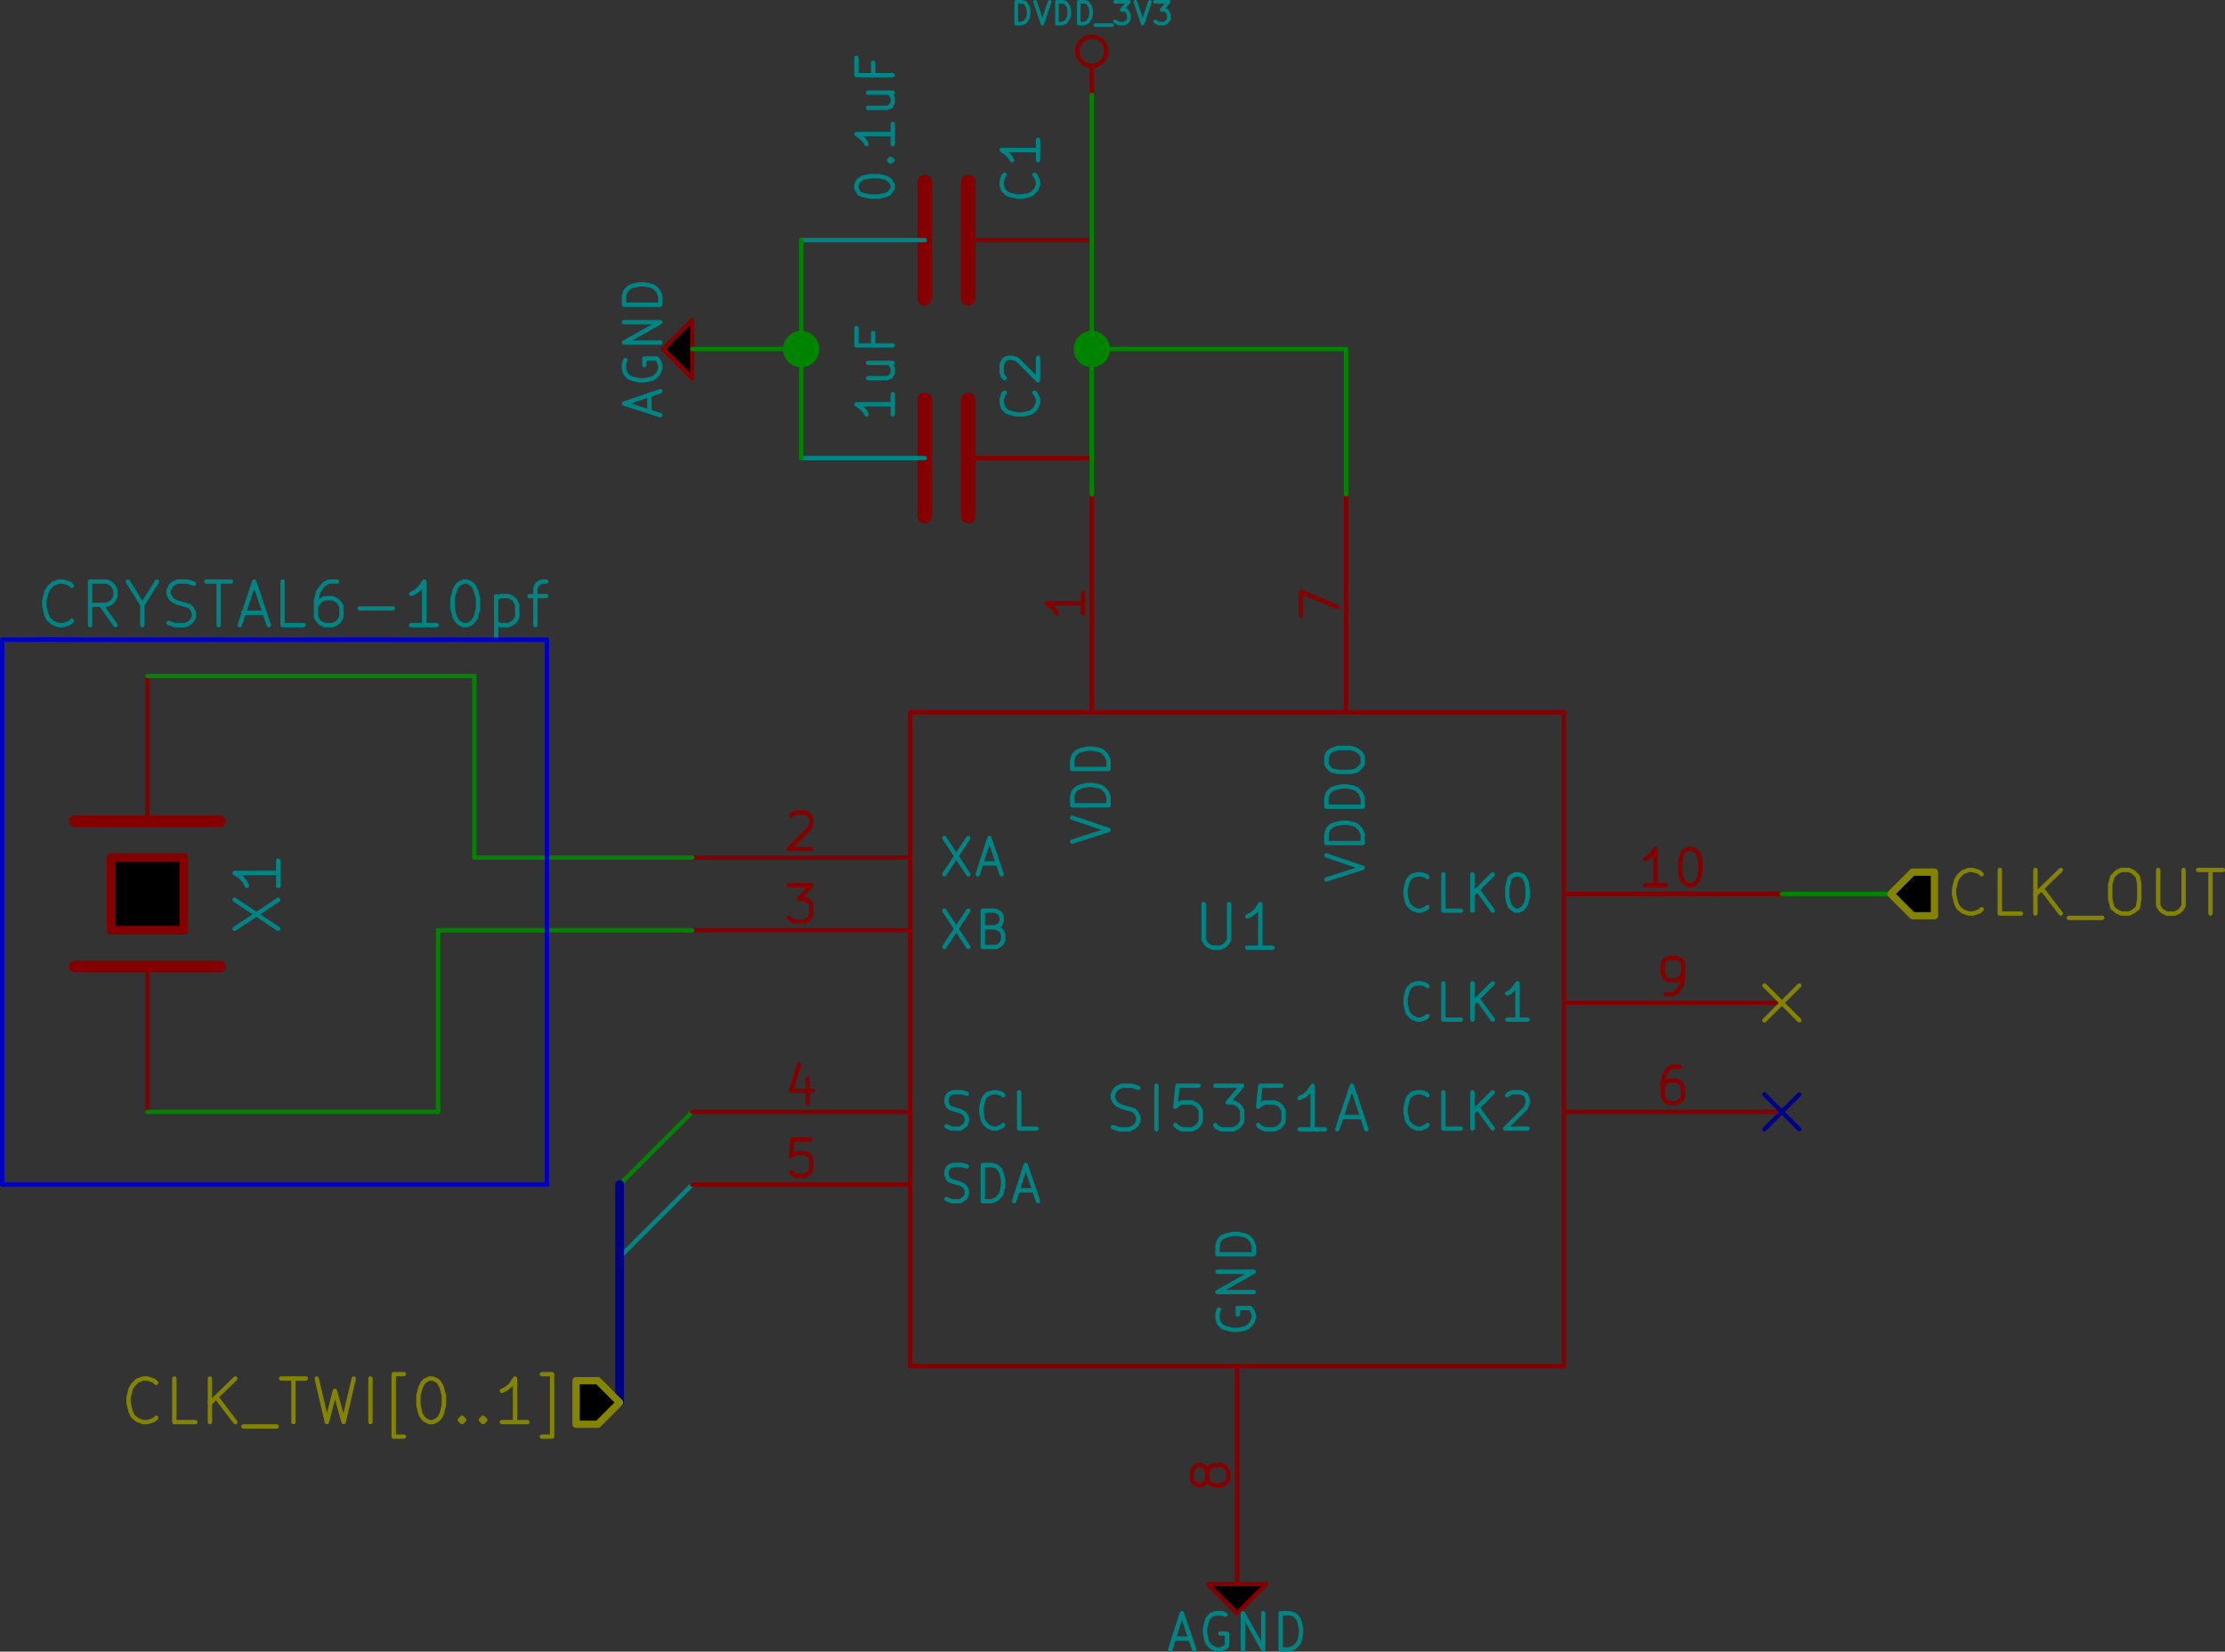 <?xml version="1.0" encoding="UTF-8" standalone="no"?>
<svg
   xmlns:dc="http://purl.org/dc/elements/1.1/"
   xmlns:cc="http://creativecommons.org/ns#"
   xmlns:rdf="http://www.w3.org/1999/02/22-rdf-syntax-ns#"
   xmlns:svg="http://www.w3.org/2000/svg"
   xmlns="http://www.w3.org/2000/svg"
   xmlns:sodipodi="http://sodipodi.sourceforge.net/DTD/sodipodi-0.dtd"
   xmlns:inkscape="http://www.inkscape.org/namespaces/inkscape"
   version="1.1"
   width="275.67"
   height="204.615"
   viewBox="0 0 30629.992 22734.999"
   id="svg3582"
   inkscape:version="0.48.3.1 r9886"
   sodipodi:docname="clocksch.svg">
  <rect x="0" y="0" width="30629.992" height="22734.999" fill="#333333" stroke="none"/>
  <defs
     id="defs4156" />
  <sodipodi:namedview
     pagecolor="#ffffff"
     bordercolor="#666666"
     borderopacity="1"
     objecttolerance="10"
     gridtolerance="10"
     guidetolerance="10"
     inkscape:pageopacity="0"
     inkscape:pageshadow="2"
     inkscape:window-width="640"
     inkscape:window-height="480"
     id="namedview4154"
     showgrid="false"
     fit-margin-top="0"
     fit-margin-left="0"
     fit-margin-right="0"
     fit-margin-bottom="0"
     inkscape:zoom="0.31715346"
     inkscape:cx="143.95486"
     inkscape:cy="32.309968"
     inkscape:window-x="0"
     inkscape:window-y="27"
     inkscape:window-maximized="0"
     inkscape:current-layer="svg3582" />
  <title
     id="title3584">SVG Picture created as clocksch.svg date 2014/04/01 18:40:37 </title>
  <desc
     id="desc3586">Picture generated by Eeschema-SVG </desc>
  <g
     style="fill:#000000;fill-opacity:1;stroke:#000000;stroke-linecap:round;stroke-linejoin:round;stroke-opacity:1"
     id="g3588"
     transform="translate(-42470.017,-22195)" />
  <g
     style="fill:#000000;fill-opacity:0;stroke:#000000;stroke-width:0;stroke-linecap:round;stroke-linejoin:round;stroke-opacity:1"
     id="g3590"
     transform="translate(-42470.017,-22195)" />
  <g
     style="fill:#840000;fill-opacity:0;stroke:#840000;stroke-width:60;stroke-linecap:round;stroke-linejoin:round;stroke-opacity:1"
     id="g3592"
     transform="translate(-42470.017,-22195)">
    <circle
       cx="57500"
       cy="22900"
       r="200"
       id="circle3594"
       sodipodi:cx="57500"
       sodipodi:cy="22900"
       sodipodi:rx="200"
       sodipodi:ry="200"
       d="m 57700,22900 c 0,110.457 -89.543,200 -200,200 -110.457,0 -200,-89.543 -200,-200 0,-110.457 89.543,-200 200,-200 110.457,0 200,89.543 200,200 z" />
    <polyline
       fill="none;"
       points="57500,23500 57500,23100 57500,23100 "
       id="polyline3596" />
  </g>
  <g
     style="fill:#008484;fill-opacity:0;stroke:#008484;stroke-width:50;stroke-linecap:round;stroke-linejoin:round;stroke-opacity:1"
     id="g3598"
     transform="translate(-42470.017,-22195)">
    <path
       d="m 56460,22520 0,-300 70,0 50,10 20,30 20,30 10,50 0,50 -10,50 -20,30 -20,30 -50,20 -70,0"
       id="path3600"
       inkscape:connector-curvature="0" />
    <path
       d="m 56720,22220 100,300 100,-300"
       id="path3602"
       inkscape:connector-curvature="0" />
    <path
       d="m 57020,22520 0,-300 70,0 50,10 20,30 20,30 10,50 0,50 -10,50 -20,30 -20,30 -50,20 -70,0"
       id="path3604"
       inkscape:connector-curvature="0" />
    <path
       d="m 57320,22520 0,-300 70,0 50,10 20,30 20,30 10,50 0,50 -10,50 -20,30 -20,30 -50,20 -70,0"
       id="path3606"
       inkscape:connector-curvature="0" />
    <path
       d="m 57550,22540 230,0"
       id="path3608"
       inkscape:connector-curvature="0" />
    <path
       d="m 57820,22220 190,0 -100,110 40,0 30,10 10,20 20,30 0,70 -20,30 -10,10 -30,20 -80,0 -30,-20 -20,-10"
       id="path3610"
       inkscape:connector-curvature="0" />
    <path
       d="m 58100,22220 100,300 100,-300"
       id="path3612"
       inkscape:connector-curvature="0" />
    <path
       d="m 58370,22220 190,0 -100,110 40,0 30,10 10,20 20,30 0,70 -20,30 -10,10 -30,20 -80,0 -30,-20 -20,-10"
       id="path3614"
       inkscape:connector-curvature="0" />
  </g>
  <g
     style="fill:#008484;fill-opacity:0;stroke:#008484;stroke-width:0;stroke-linecap:round;stroke-linejoin:round;stroke-opacity:1"
     id="g3616"
     transform="translate(-42470.017,-22195)" />
  <g
     style="fill:#840000;fill-opacity:0;stroke:#840000;stroke-width:200;stroke-linecap:round;stroke-linejoin:round;stroke-opacity:1"
     id="g3618"
     transform="translate(-42470.017,-22195)">
    <polyline
       fill="none;"
       points="55200,29300 55200,27700 "
       id="polyline3620" />
    <polyline
       fill="none;"
       points="55800,29300 55800,27700 "
       id="polyline3622" />
  </g>
  <g
     style="fill:#840000;fill-opacity:0;stroke:#840000;stroke-width:60;stroke-linecap:round;stroke-linejoin:round;stroke-opacity:1"
     id="g3624"
     transform="translate(-42470.017,-22195)">
    <path
       d="m 55800,28500 1700,0"
       id="path3626"
       inkscape:connector-curvature="0" />
  </g>
  <g
     style="fill:#008484;fill-opacity:0;stroke:#008484;stroke-width:60;stroke-linecap:round;stroke-linejoin:round;stroke-opacity:1"
     id="g3628"
     transform="translate(-42470.017,-22195)">
    <path
       d="m 55200,28500 -1700,0"
       id="path3630"
       inkscape:connector-curvature="0" />
  </g>
  <g
     style="fill:#008484;fill-opacity:0;stroke:#008484;stroke-width:60;stroke-linecap:round;stroke-linejoin:round;stroke-opacity:1"
     id="g3632"
     transform="translate(-42470.017,-22195)">
    <path
       d="m 56710,27600 20,20 30,70 0,50 -30,70 -50,50 -40,20 -100,20 -70,0 -90,-20 -50,-20 -50,-50 -20,-70 0,-50 20,-70 20,-20"
       id="path3634"
       inkscape:connector-curvature="0" />
    <path
       d="m 56300,27400 -20,-20 -20,-50 0,-120 20,-40 20,-30 50,-20 50,0 70,20 290,290 0,-310"
       id="path3636"
       inkscape:connector-curvature="0" />
    <path
       d="m 54760,27620 0,280"
       id="path3638"
       inkscape:connector-curvature="0" />
    <path
       d="m 54760,27760 -500,0 70,50 50,50 20,40"
       id="path3640"
       inkscape:connector-curvature="0" />
    <path
       d="m 54420,27190 340,0"
       id="path3642"
       inkscape:connector-curvature="0" />
    <path
       d="m 54420,27400 260,0 50,-20 30,-50 0,-70 -30,-50 -20,-20"
       id="path3644"
       inkscape:connector-curvature="0" />
    <path
       d="m 54490,26780 0,170"
       id="path3646"
       inkscape:connector-curvature="0" />
    <path
       d="m 54760,26950 -500,0 0,-240"
       id="path3648"
       inkscape:connector-curvature="0" />
  </g>
  <g
     style="fill:#008484;fill-opacity:0;stroke:#008484;stroke-width:0;stroke-linecap:round;stroke-linejoin:round;stroke-opacity:1"
     id="g3650"
     transform="translate(-42470.017,-22195)" />
  <g
     style="fill:#840000;fill-opacity:0;stroke:#840000;stroke-width:200;stroke-linecap:round;stroke-linejoin:round;stroke-opacity:1"
     id="g3652"
     transform="translate(-42470.017,-22195)">
    <polyline
       fill="none;"
       points="55200,26300 55200,24700 "
       id="polyline3654" />
    <polyline
       fill="none;"
       points="55800,26300 55800,24700 "
       id="polyline3656" />
  </g>
  <g
     style="fill:#840000;fill-opacity:0;stroke:#840000;stroke-width:60;stroke-linecap:round;stroke-linejoin:round;stroke-opacity:1"
     id="g3658"
     transform="translate(-42470.017,-22195)">
    <path
       d="m 55800,25500 1700,0"
       id="path3660"
       inkscape:connector-curvature="0" />
  </g>
  <g
     style="fill:#008484;fill-opacity:0;stroke:#008484;stroke-width:60;stroke-linecap:round;stroke-linejoin:round;stroke-opacity:1"
     id="g3662"
     transform="translate(-42470.017,-22195)">
    <path
       d="m 55200,25500 -1700,0"
       id="path3664"
       inkscape:connector-curvature="0" />
  </g>
  <g
     style="fill:#008484;fill-opacity:0;stroke:#008484;stroke-width:60;stroke-linecap:round;stroke-linejoin:round;stroke-opacity:1"
     id="g3666"
     transform="translate(-42470.017,-22195)">
    <path
       d="m 56710,24600 20,20 30,70 0,50 -30,70 -50,50 -40,20 -100,20 -70,0 -90,-20 -50,-20 -50,-50 -20,-70 0,-50 20,-70 20,-20"
       id="path3668"
       inkscape:connector-curvature="0" />
    <path
       d="m 56760,24120 0,280"
       id="path3670"
       inkscape:connector-curvature="0" />
    <path
       d="m 56760,24260 -500,0 70,50 50,50 20,40"
       id="path3672"
       inkscape:connector-curvature="0" />
    <path
       d="m 54260,24790 0,-50 20,-50 20,-20 50,-30 100,-20 120,0 90,20 50,30 20,20 30,50 0,50 -30,40 -20,30 -50,20 -90,20 -120,0 -100,-20 -50,-20 -20,-30 -20,-40"
       id="path3674"
       inkscape:connector-curvature="0" />
    <path
       d="m 54710,24400 20,-20 30,20 -30,20 -20,-20 50,0"
       id="path3676"
       inkscape:connector-curvature="0" />
    <path
       d="m 54760,23900 0,280"
       id="path3678"
       inkscape:connector-curvature="0" />
    <path
       d="m 54760,24040 -500,0 70,50 50,50 20,40"
       id="path3680"
       inkscape:connector-curvature="0" />
    <path
       d="m 54420,23470 340,0"
       id="path3682"
       inkscape:connector-curvature="0" />
    <path
       d="m 54420,23680 260,0 50,-20 30,-50 0,-70 -30,-50 -20,-20"
       id="path3684"
       inkscape:connector-curvature="0" />
    <path
       d="m 54490,23060 0,170"
       id="path3686"
       inkscape:connector-curvature="0" />
    <path
       d="m 54760,23230 -500,0 0,-240"
       id="path3688"
       inkscape:connector-curvature="0" />
  </g>
  <g
     style="fill:#008484;fill-opacity:0;stroke:#008484;stroke-width:0;stroke-linecap:round;stroke-linejoin:round;stroke-opacity:1"
     id="g3690"
     transform="translate(-42470.017,-22195)" />
  <g
     style="fill:#840000;fill-opacity:0;stroke:#840000;stroke-width:60;stroke-linecap:round;stroke-linejoin:round;stroke-opacity:1"
     id="g3692"
     transform="translate(-42470.017,-22195)">
    <polyline
       fill="none;"
       points="52000,27400 52000,26600 51600,27000 52000,27400 "
       id="polyline3694" />
  </g>
  <g
     style="fill:#008484;fill-opacity:0;stroke:#008484;stroke-width:60;stroke-linecap:round;stroke-linejoin:round;stroke-opacity:1"
     id="g3696"
     transform="translate(-42470.017,-22195)">
    <path
       d="m 51410,27860 0,-230"
       id="path3698"
       inkscape:connector-curvature="0" />
    <path
       d="m 51560,27910 -500,-160 500,-170"
       id="path3700"
       inkscape:connector-curvature="0" />
    <path
       d="m 51080,27150 -20,50 0,70 20,70 50,50 50,20 90,20 70,0 100,-20 40,-20 50,-50 30,-70 0,-50 -30,-70 -20,-20 -170,0 0,90"
       id="path3702"
       inkscape:connector-curvature="0" />
    <path
       d="m 51560,26910 -500,0 500,-280 -500,0"
       id="path3704"
       inkscape:connector-curvature="0" />
    <path
       d="m 51560,26390 -500,0 0,-120 20,-70 50,-50 50,-20 90,-20 70,0 100,20 40,20 50,50 30,70 0,120"
       id="path3706"
       inkscape:connector-curvature="0" />
    <path
       d="m 51000,39500 1000,-1000"
       id="path3708"
       inkscape:connector-curvature="0" />
  </g>
  <g
     style="fill:#008400;fill-opacity:0;stroke:#008400;stroke-width:60;stroke-linecap:round;stroke-linejoin:round;stroke-opacity:1"
     id="g3710"
     transform="translate(-42470.017,-22195)">
    <path
       d="m 51000,38500 1000,-1000"
       id="path3712"
       inkscape:connector-curvature="0" />
  </g>
  <g
     style="fill:#008400;fill-opacity:0;stroke:#008400;stroke-width:0;stroke-linecap:round;stroke-linejoin:round;stroke-opacity:1"
     id="g3714"
     transform="translate(-42470.017,-22195)" />
  <g
     style="fill:#840000;fill-opacity:0;stroke:#840000;stroke-width:60;stroke-linecap:round;stroke-linejoin:round;stroke-opacity:1"
     id="g3716"
     transform="translate(-42470.017,-22195)">
    <polyline
       fill="none;"
       points="59100,44000 59900,44000 59500,44400 59100,44000 "
       id="polyline3718" />
  </g>
  <g
     style="fill:#008484;fill-opacity:0;stroke:#008484;stroke-width:60;stroke-linecap:round;stroke-linejoin:round;stroke-opacity:1"
     id="g3720"
     transform="translate(-42470.017,-22195)">
    <path
       d="m 58630,44750 230,0"
       id="path3722"
       inkscape:connector-curvature="0" />
    <path
       d="m 58580,44900 160,-500 170,500"
       id="path3724"
       inkscape:connector-curvature="0" />
    <path
       d="m 59340,44420 -50,-20 -70,0 -70,20 -50,50 -20,50 -20,90 0,70 20,100 20,40 50,50 70,30 50,0 70,-30 20,-20 0,-170 -90,0"
       id="path3726"
       inkscape:connector-curvature="0" />
    <path
       d="m 59580,44900 0,-500 280,500 0,-500"
       id="path3728"
       inkscape:connector-curvature="0" />
    <path
       d="m 60100,44900 0,-500 120,0 70,20 50,50 20,50 20,90 0,70 -20,100 -20,40 -50,50 -70,30 -120,0"
       id="path3730"
       inkscape:connector-curvature="0" />
  </g>
  <g
     style="fill:#008484;fill-opacity:0;stroke:#008484;stroke-width:0;stroke-linecap:round;stroke-linejoin:round;stroke-opacity:1"
     id="g3732"
     transform="translate(-42470.017,-22195)" />
  <g
     style="fill:#840000;fill-opacity:0;stroke:#840000;stroke-width:160;stroke-linecap:round;stroke-linejoin:round;stroke-opacity:1"
     id="g3734"
     transform="translate(-42470.017,-22195)">
    <polyline
       fill="none;"
       points="45500,35500 43500,35500 "
       id="polyline3736" />
    <polyline
       fill="none;"
       points="45500,33500 43500,33500 "
       id="polyline3738" />
  </g>
  <g
     style="fill:#ffffc2;fill-opacity:0.6;stroke:#ffffc2;stroke-width:0;stroke-linecap:round;stroke-linejoin:round;stroke-opacity:1"
     id="g3740"
     transform="translate(-42470.017,-22195)">
    <polyline
       style="fill-rule:evenodd"
       points="45000,35000 45000,34000 44000,34000 44000,35000 45000,35000 "
       id="polyline3742" />
  </g>
  <g
     style="fill:#840000;fill-opacity:0;stroke:#840000;stroke-width:120;stroke-linecap:round;stroke-linejoin:round;stroke-opacity:1"
     id="g3744"
     transform="translate(-42470.017,-22195)">
    <polyline
       fill="none;"
       points="45000,35000 45000,34000 44000,34000 44000,35000 45000,35000 "
       id="polyline3746" />
  </g>
  <g
     style="fill:#840000;fill-opacity:0;stroke:#840000;stroke-width:60;stroke-linecap:round;stroke-linejoin:round;stroke-opacity:1"
     id="g3748"
     transform="translate(-42470.017,-22195)">
    <path
       d="m 44500,35500 0,2000"
       id="path3750"
       inkscape:connector-curvature="0" />
    <path
       d="m 44500,33500 0,-2000"
       id="path3752"
       inkscape:connector-curvature="0" />
  </g>
  <g
     style="fill:#008484;fill-opacity:0;stroke:#008484;stroke-width:60;stroke-linecap:round;stroke-linejoin:round;stroke-opacity:1"
     id="g3754"
     transform="translate(-42470.017,-22195)">
    <path
       d="m 45700,34980 600,-400"
       id="path3756"
       inkscape:connector-curvature="0" />
    <path
       d="m 45700,34580 600,400"
       id="path3758"
       inkscape:connector-curvature="0" />
    <path
       d="m 46300,34040 0,350"
       id="path3760"
       inkscape:connector-curvature="0" />
    <path
       d="m 46300,34210 -600,0 90,60 50,60 30,60"
       id="path3762"
       inkscape:connector-curvature="0" />
    <path
       d="m 43460,30740 -30,30 -90,30 -60,0 -80,-30 -60,-50 -30,-60 -30,-120 0,-80 30,-120 30,-50 60,-60 80,-30 60,0 90,30 30,30"
       id="path3764"
       inkscape:connector-curvature="0" />
    <path
       d="m 44060,30800 -200,-280"
       id="path3766"
       inkscape:connector-curvature="0" />
    <path
       d="m 43710,30800 0,-600 230,0 60,30 30,30 30,60 0,80 -30,60 -30,30 -60,30 -230,0"
       id="path3768"
       inkscape:connector-curvature="0" />
    <path
       d="m 44430,30520 0,280"
       id="path3770"
       inkscape:connector-curvature="0" />
    <path
       d="m 44230,30200 200,320 200,-320"
       id="path3772"
       inkscape:connector-curvature="0" />
    <path
       d="m 44790,30770 90,30 140,0 60,-30 30,-30 30,-50 0,-60 -30,-60 -30,-30 -60,-20 -110,-30 -60,-30 -30,-30 -30,-60 0,-50 30,-60 30,-30 60,-30 140,0 90,30"
       id="path3774"
       inkscape:connector-curvature="0" />
    <path
       d="m 45310,30200 340,0"
       id="path3776"
       inkscape:connector-curvature="0" />
    <path
       d="m 45480,30800 0,-600"
       id="path3778"
       inkscape:connector-curvature="0" />
    <path
       d="m 45820,30630 290,0"
       id="path3780"
       inkscape:connector-curvature="0" />
    <path
       d="m 45770,30800 200,-600 200,600"
       id="path3782"
       inkscape:connector-curvature="0" />
    <path
       d="m 46650,30800 -290,0 0,-600"
       id="path3784"
       inkscape:connector-curvature="0" />
    <path
       d="m 47110,30200 -110,0 -60,30 -30,30 -60,80 -30,120 0,230 30,50 30,30 60,30 110,0 60,-30 30,-30 30,-50 0,-150 -30,-50 -30,-30 -60,-30 -110,0 -60,30 -30,30 -30,50"
       id="path3786"
       inkscape:connector-curvature="0" />
    <path
       d="m 47420,30570 460,0"
       id="path3788"
       inkscape:connector-curvature="0" />
    <path
       d="m 48480,30800 -350,0"
       id="path3790"
       inkscape:connector-curvature="0" />
    <path
       d="m 48310,30800 0,-600 -60,90 -60,50 -60,30"
       id="path3792"
       inkscape:connector-curvature="0" />
    <path
       d="m 48850,30200 50,0 60,30 30,30 30,60 30,110 0,140 -30,120 -30,50 -30,30 -60,30 -50,0 -60,-30 -30,-30 -30,-50 -30,-120 0,-140 30,-110 30,-60 30,-30 60,-30"
       id="path3794"
       inkscape:connector-curvature="0" />
    <path
       d="m 49300,30400 0,600"
       id="path3796"
       inkscape:connector-curvature="0" />
    <path
       d="m 49300,30430 60,-30 110,0 60,30 30,30 30,60 0,170 -30,50 -30,30 -60,30 -110,0 -60,-30"
       id="path3798"
       inkscape:connector-curvature="0" />
    <path
       d="m 49760,30400 230,0"
       id="path3800"
       inkscape:connector-curvature="0" />
    <path
       d="m 49840,30800 0,-510 30,-60 60,-30 60,0"
       id="path3802"
       inkscape:connector-curvature="0" />
  </g>
  <g
     style="fill:#008484;fill-opacity:0;stroke:#008484;stroke-width:0;stroke-linecap:round;stroke-linejoin:round;stroke-opacity:1"
     id="g3804"
     transform="translate(-42470.017,-22195)" />
  <g
     style="fill:#840000;fill-opacity:0;stroke:#840000;stroke-width:60;stroke-linecap:round;stroke-linejoin:round;stroke-opacity:1"
     id="g3806"
     transform="translate(-42470.017,-22195)">
    <rect
       x="55000"
       y="32000"
       width="9000"
       height="9000"
       rx="0"
       id="rect3808" />
    <path
       d="m 57500,32000 0,-3000"
       id="path3810"
       inkscape:connector-curvature="0" />
  </g>
  <g
     style="fill:#008484;fill-opacity:0;stroke:#008484;stroke-width:60;stroke-linecap:round;stroke-linejoin:round;stroke-opacity:1"
     id="g3812"
     transform="translate(-42470.017,-22195)">
    <path
       d="m 57230,33780 500,-160 -500,-170"
       id="path3814"
       inkscape:connector-curvature="0" />
    <path
       d="m 57730,33280 -500,0 0,-120 20,-70 50,-50 50,-20 90,-20 70,0 100,20 40,20 50,50 30,70 0,120"
       id="path3816"
       inkscape:connector-curvature="0" />
    <path
       d="m 57730,32780 -500,0 0,-120 20,-70 50,-50 50,-20 90,-20 70,0 100,20 40,20 50,50 30,70 0,120"
       id="path3818"
       inkscape:connector-curvature="0" />
  </g>
  <g
     style="fill:#840000;fill-opacity:0;stroke:#840000;stroke-width:60;stroke-linecap:round;stroke-linejoin:round;stroke-opacity:1"
     id="g3820"
     transform="translate(-42470.017,-22195)">
    <path
       d="m 57380,30360 0,280"
       id="path3822"
       inkscape:connector-curvature="0" />
    <path
       d="m 57380,30500 -500,0 70,50 50,50 20,40"
       id="path3824"
       inkscape:connector-curvature="0" />
    <path
       d="m 55000,34000 -3000,0"
       id="path3826"
       inkscape:connector-curvature="0" />
  </g>
  <g
     style="fill:#008484;fill-opacity:0;stroke:#008484;stroke-width:60;stroke-linecap:round;stroke-linejoin:round;stroke-opacity:1"
     id="g3828"
     transform="translate(-42470.017,-22195)">
    <path
       d="m 55470,33730 330,500"
       id="path3830"
       inkscape:connector-curvature="0" />
    <path
       d="m 55800,33730 -330,500"
       id="path3832"
       inkscape:connector-curvature="0" />
    <path
       d="m 55980,34080 230,0"
       id="path3834"
       inkscape:connector-curvature="0" />
    <path
       d="m 55930,34230 160,-500 170,500"
       id="path3836"
       inkscape:connector-curvature="0" />
  </g>
  <g
     style="fill:#840000;fill-opacity:0;stroke:#840000;stroke-width:60;stroke-linecap:round;stroke-linejoin:round;stroke-opacity:1"
     id="g3838"
     transform="translate(-42470.017,-22195)">
    <path
       d="m 53360,33420 20,-20 50,-20 120,0 40,20 30,20 20,50 0,50 -20,70 -290,290 310,0"
       id="path3840"
       inkscape:connector-curvature="0" />
    <path
       d="m 55000,35000 -3000,0"
       id="path3842"
       inkscape:connector-curvature="0" />
  </g>
  <g
     style="fill:#008484;fill-opacity:0;stroke:#008484;stroke-width:60;stroke-linecap:round;stroke-linejoin:round;stroke-opacity:1"
     id="g3844"
     transform="translate(-42470.017,-22195)">
    <path
       d="m 55470,34730 330,500"
       id="path3846"
       inkscape:connector-curvature="0" />
    <path
       d="m 55800,34730 -330,500"
       id="path3848"
       inkscape:connector-curvature="0" />
    <path
       d="m 56170,34960 70,30 20,20 20,50 0,70 -20,50 -20,20 -50,30 -190,0 0,-500 170,0 40,20 30,20 20,50 0,50 -20,50 -30,20 -40,20 -170,0"
       id="path3850"
       inkscape:connector-curvature="0" />
  </g>
  <g
     style="fill:#840000;fill-opacity:0;stroke:#840000;stroke-width:60;stroke-linecap:round;stroke-linejoin:round;stroke-opacity:1"
     id="g3852"
     transform="translate(-42470.017,-22195)">
    <path
       d="m 53330,34380 310,0 -170,190 80,0 40,20 30,20 20,50 0,120 -20,50 -30,20 -40,30 -150,0 -40,-30 -30,-20"
       id="path3854"
       inkscape:connector-curvature="0" />
    <path
       d="m 55000,37500 -3000,0"
       id="path3856"
       inkscape:connector-curvature="0" />
  </g>
  <g
     style="fill:#008484;fill-opacity:0;stroke:#008484;stroke-width:60;stroke-linecap:round;stroke-linejoin:round;stroke-opacity:1"
     id="g3858"
     transform="translate(-42470.017,-22195)">
    <path
       d="m 55500,37700 70,30 120,0 40,-30 30,-20 20,-50 0,-50 -20,-40 -30,-30 -40,-20 -100,-30 -50,-20 -20,-20 -20,-50 0,-50 20,-50 20,-20 50,-20 120,0 70,20"
       id="path3860"
       inkscape:connector-curvature="0" />
    <path
       d="m 56280,37680 -20,20 -70,30 -50,0 -70,-30 -50,-50 -20,-40 -20,-100 0,-70 20,-90 20,-50 50,-50 70,-20 50,0 70,20 20,20"
       id="path3862"
       inkscape:connector-curvature="0" />
    <path
       d="m 56740,37730 -240,0 0,-500"
       id="path3864"
       inkscape:connector-curvature="0" />
  </g>
  <g
     style="fill:#840000;fill-opacity:0;stroke:#840000;stroke-width:60;stroke-linecap:round;stroke-linejoin:round;stroke-opacity:1"
     id="g3866"
     transform="translate(-42470.017,-22195)">
    <path
       d="m 53590,37040 0,340"
       id="path3868"
       inkscape:connector-curvature="0" />
    <path
       d="m 53470,36850 -110,360 300,0"
       id="path3870"
       inkscape:connector-curvature="0" />
    <path
       d="m 55000,38500 -3000,0"
       id="path3872"
       inkscape:connector-curvature="0" />
  </g>
  <g
     style="fill:#008484;fill-opacity:0;stroke:#008484;stroke-width:60;stroke-linecap:round;stroke-linejoin:round;stroke-opacity:1"
     id="g3874"
     transform="translate(-42470.017,-22195)">
    <path
       d="m 55500,38700 70,30 120,0 40,-30 30,-20 20,-50 0,-50 -20,-40 -30,-30 -40,-20 -100,-30 -50,-20 -20,-20 -20,-50 0,-50 20,-50 20,-20 50,-20 120,0 70,20"
       id="path3876"
       inkscape:connector-curvature="0" />
    <path
       d="m 56000,38730 0,-500 120,0 70,20 50,50 20,50 20,90 0,70 -20,100 -20,40 -50,50 -70,30 -120,0"
       id="path3878"
       inkscape:connector-curvature="0" />
    <path
       d="m 56480,38580 230,0"
       id="path3880"
       inkscape:connector-curvature="0" />
    <path
       d="m 56430,38730 160,-500 170,500"
       id="path3882"
       inkscape:connector-curvature="0" />
  </g>
  <g
     style="fill:#840000;fill-opacity:0;stroke:#840000;stroke-width:60;stroke-linecap:round;stroke-linejoin:round;stroke-opacity:1"
     id="g3884"
     transform="translate(-42470.017,-22195)">
    <path
       d="m 53620,37880 -240,0 -20,230 20,-20 50,-20 120,0 40,20 30,20 20,50 0,120 -20,50 -30,20 -40,30 -120,0 -50,-30 -20,-20"
       id="path3886"
       inkscape:connector-curvature="0" />
    <path
       d="m 64000,37500 3000,0"
       id="path3888"
       inkscape:connector-curvature="0" />
  </g>
  <g
     style="fill:#008484;fill-opacity:0;stroke:#008484;stroke-width:60;stroke-linecap:round;stroke-linejoin:round;stroke-opacity:1"
     id="g3890"
     transform="translate(-42470.017,-22195)">
    <path
       d="m 62120,37680 -20,20 -70,30 -50,0 -70,-30 -50,-50 -20,-40 -20,-100 0,-70 20,-90 20,-50 50,-50 70,-20 50,0 70,20 20,20"
       id="path3892"
       inkscape:connector-curvature="0" />
    <path
       d="m 62580,37730 -240,0 0,-500"
       id="path3894"
       inkscape:connector-curvature="0" />
    <path
       d="m 62740,37730 0,-500"
       id="path3896"
       inkscape:connector-curvature="0" />
    <path
       d="m 63020,37730 -210,-290"
       id="path3898"
       inkscape:connector-curvature="0" />
    <path
       d="m 63020,37230 -280,280"
       id="path3900"
       inkscape:connector-curvature="0" />
    <path
       d="m 63220,37270 20,-20 50,-20 120,0 40,20 30,20 20,50 0,50 -20,70 -290,290 310,0"
       id="path3902"
       inkscape:connector-curvature="0" />
  </g>
  <g
     style="fill:#840000;fill-opacity:0;stroke:#840000;stroke-width:60;stroke-linecap:round;stroke-linejoin:round;stroke-opacity:1"
     id="g3904"
     transform="translate(-42470.017,-22195)">
    <path
       d="m 65590,36880 -90,0 -50,20 -20,20 -50,80 -20,90 0,190 20,50 20,20 50,30 100,0 40,-30 30,-20 20,-50 0,-120 -20,-50 -30,-20 -40,-20 -100,0 -50,20 -20,20 -20,50"
       id="path3906"
       inkscape:connector-curvature="0" />
    <path
       d="m 61000,32000 0,-3000"
       id="path3908"
       inkscape:connector-curvature="0" />
  </g>
  <g
     style="fill:#008484;fill-opacity:0;stroke:#008484;stroke-width:60;stroke-linecap:round;stroke-linejoin:round;stroke-opacity:1"
     id="g3910"
     transform="translate(-42470.017,-22195)">
    <path
       d="m 60730,34300 500,-160 -500,-170"
       id="path3912"
       inkscape:connector-curvature="0" />
    <path
       d="m 61230,33800 -500,0 0,-120 20,-70 50,-50 50,-20 90,-20 70,0 100,20 40,20 50,50 30,70 0,120"
       id="path3914"
       inkscape:connector-curvature="0" />
    <path
       d="m 61230,33300 -500,0 0,-120 20,-70 50,-50 50,-20 90,-20 70,0 100,20 40,20 50,50 30,70 0,120"
       id="path3916"
       inkscape:connector-curvature="0" />
    <path
       d="m 60730,32710 0,-100 20,-50 50,-40 90,-30 170,0 90,30 50,40 30,50 0,100 -30,40 -50,50 -90,20 -170,0 -90,-20 -50,-50 -20,-40"
       id="path3918"
       inkscape:connector-curvature="0" />
  </g>
  <g
     style="fill:#840000;fill-opacity:0;stroke:#840000;stroke-width:60;stroke-linecap:round;stroke-linejoin:round;stroke-opacity:1"
     id="g3920"
     transform="translate(-42470.017,-22195)">
    <path
       d="m 60380,30670 0,-330 500,210"
       id="path3922"
       inkscape:connector-curvature="0" />
    <path
       d="m 59500,41000 0,3000"
       id="path3924"
       inkscape:connector-curvature="0" />
  </g>
  <g
     style="fill:#008484;fill-opacity:0;stroke:#008484;stroke-width:60;stroke-linecap:round;stroke-linejoin:round;stroke-opacity:1"
     id="g3926"
     transform="translate(-42470.017,-22195)">
    <path
       d="m 59250,40220 -20,50 0,70 20,70 50,50 50,20 90,20 70,0 100,-20 40,-20 50,-50 30,-70 0,-50 -30,-70 -20,-20 -170,0 0,90"
       id="path3928"
       inkscape:connector-curvature="0" />
    <path
       d="m 59730,39980 -500,0 500,-280 -500,0"
       id="path3930"
       inkscape:connector-curvature="0" />
    <path
       d="m 59730,39460 -500,0 0,-120 20,-70 50,-50 50,-20 90,-20 70,0 100,20 40,20 50,50 30,70 0,120"
       id="path3932"
       inkscape:connector-curvature="0" />
  </g>
  <g
     style="fill:#840000;fill-opacity:0;stroke:#840000;stroke-width:60;stroke-linecap:round;stroke-linejoin:round;stroke-opacity:1"
     id="g3934"
     transform="translate(-42470.017,-22195)">
    <path
       d="m 59090,42550 -20,50 -30,20 -40,20 -30,0 -50,-20 -20,-20 -20,-50 0,-100 20,-40 20,-30 50,-20 30,0 40,20 30,30 20,40 0,100 20,50 30,20 50,20 90,0 50,-20 20,-20 30,-50 0,-100 -30,-40 -20,-30 -50,-20 -90,0 -50,20 -30,30 -20,40"
       id="path3936"
       inkscape:connector-curvature="0" />
    <path
       d="m 64000,36000 3000,0"
       id="path3938"
       inkscape:connector-curvature="0" />
  </g>
  <g
     style="fill:#008484;fill-opacity:0;stroke:#008484;stroke-width:60;stroke-linecap:round;stroke-linejoin:round;stroke-opacity:1"
     id="g3940"
     transform="translate(-42470.017,-22195)">
    <path
       d="m 62120,36180 -20,20 -70,30 -50,0 -70,-30 -50,-50 -20,-40 -20,-100 0,-70 20,-90 20,-50 50,-50 70,-20 50,0 70,20 20,20"
       id="path3942"
       inkscape:connector-curvature="0" />
    <path
       d="m 62580,36230 -240,0 0,-500"
       id="path3944"
       inkscape:connector-curvature="0" />
    <path
       d="m 62740,36230 0,-500"
       id="path3946"
       inkscape:connector-curvature="0" />
    <path
       d="m 63020,36230 -210,-290"
       id="path3948"
       inkscape:connector-curvature="0" />
    <path
       d="m 63020,35730 -280,280"
       id="path3950"
       inkscape:connector-curvature="0" />
    <path
       d="m 63500,36230 -280,0"
       id="path3952"
       inkscape:connector-curvature="0" />
    <path
       d="m 63360,36230 0,-500 -50,70 -50,50 -40,20"
       id="path3954"
       inkscape:connector-curvature="0" />
  </g>
  <g
     style="fill:#840000;fill-opacity:0;stroke:#840000;stroke-width:60;stroke-linecap:round;stroke-linejoin:round;stroke-opacity:1"
     id="g3956"
     transform="translate(-42470.017,-22195)">
    <path
       d="m 65400,35880 100,0 50,-30 20,-20 50,-70 20,-100 0,-190 -20,-50 -30,-20 -40,-20 -100,0 -50,20 -20,20 -20,50 0,120 20,50 20,20 50,30 100,0 40,-30 30,-20 20,-50"
       id="path3958"
       inkscape:connector-curvature="0" />
    <path
       d="m 64000,34500 3000,0"
       id="path3960"
       inkscape:connector-curvature="0" />
  </g>
  <g
     style="fill:#008484;fill-opacity:0;stroke:#008484;stroke-width:60;stroke-linecap:round;stroke-linejoin:round;stroke-opacity:1"
     id="g3962"
     transform="translate(-42470.017,-22195)">
    <path
       d="m 62120,34680 -20,20 -70,30 -50,0 -70,-30 -50,-50 -20,-40 -20,-100 0,-70 20,-90 20,-50 50,-50 70,-20 50,0 70,20 20,20"
       id="path3964"
       inkscape:connector-curvature="0" />
    <path
       d="m 62580,34730 -240,0 0,-500"
       id="path3966"
       inkscape:connector-curvature="0" />
    <path
       d="m 62740,34730 0,-500"
       id="path3968"
       inkscape:connector-curvature="0" />
    <path
       d="m 63020,34730 -210,-290"
       id="path3970"
       inkscape:connector-curvature="0" />
    <path
       d="m 63020,34230 -280,280"
       id="path3972"
       inkscape:connector-curvature="0" />
    <path
       d="m 63330,34230 50,0 50,20 20,20 30,50 20,100 0,120 -20,90 -30,50 -20,20 -50,30 -50,0 -40,-30 -30,-20 -20,-50 -20,-90 0,-120 20,-100 20,-50 30,-20 40,-20"
       id="path3974"
       inkscape:connector-curvature="0" />
  </g>
  <g
     style="fill:#840000;fill-opacity:0;stroke:#840000;stroke-width:60;stroke-linecap:round;stroke-linejoin:round;stroke-opacity:1"
     id="g3976"
     transform="translate(-42470.017,-22195)">
    <path
       d="m 65400,34380 -280,0"
       id="path3978"
       inkscape:connector-curvature="0" />
    <path
       d="m 65260,34380 0,-500 -50,70 -50,50 -40,20"
       id="path3980"
       inkscape:connector-curvature="0" />
    <path
       d="m 65710,33880 50,0 50,20 20,20 30,50 20,100 0,120 -20,90 -30,50 -20,20 -50,30 -50,0 -40,-30 -30,-20 -20,-50 -20,-90 0,-120 20,-100 20,-50 30,-20 40,-20"
       id="path3982"
       inkscape:connector-curvature="0" />
  </g>
  <g
     style="fill:#008484;fill-opacity:0;stroke:#008484;stroke-width:60;stroke-linecap:round;stroke-linejoin:round;stroke-opacity:1"
     id="g3984"
     transform="translate(-42470.017,-22195)">
    <path
       d="m 59040,34640 0,490 30,50 30,30 60,30 110,0 60,-30 30,-30 30,-50 0,-490"
       id="path3986"
       inkscape:connector-curvature="0" />
    <path
       d="m 59990,35240 -350,0"
       id="path3988"
       inkscape:connector-curvature="0" />
    <path
       d="m 59820,35240 0,-600 -60,90 -60,50 -60,30"
       id="path3990"
       inkscape:connector-curvature="0" />
    <path
       d="m 57790,37710 90,30 140,0 60,-30 30,-30 30,-50 0,-60 -30,-60 -30,-30 -60,-20 -110,-30 -60,-30 -30,-30 -30,-60 0,-50 30,-60 30,-30 60,-30 140,0 90,30"
       id="path3992"
       inkscape:connector-curvature="0" />
    <path
       d="m 58390,37740 0,-600"
       id="path3994"
       inkscape:connector-curvature="0" />
    <path
       d="m 58970,37140 -290,0 -30,290 30,-30 60,-30 140,0 60,30 30,30 30,50 0,150 -30,50 -30,30 -60,30 -140,0 -60,-30 -30,-30"
       id="path3996"
       inkscape:connector-curvature="0" />
    <path
       d="m 59200,37140 370,0 -200,230 80,0 60,30 30,30 30,50 0,150 -30,50 -30,30 -60,30 -170,0 -60,-30 -20,-30"
       id="path3998"
       inkscape:connector-curvature="0" />
    <path
       d="m 60110,37140 -290,0 -30,290 30,-30 60,-30 140,0 60,30 30,30 30,50 0,150 -30,50 -30,30 -60,30 -140,0 -60,-30 -30,-30"
       id="path4000"
       inkscape:connector-curvature="0" />
    <path
       d="m 60710,37740 -350,0"
       id="path4002"
       inkscape:connector-curvature="0" />
    <path
       d="m 60540,37740 0,-600 -60,90 -60,50 -60,30"
       id="path4004"
       inkscape:connector-curvature="0" />
    <path
       d="m 60930,37570 290,0"
       id="path4006"
       inkscape:connector-curvature="0" />
    <path
       d="m 60880,37740 200,-600 200,600"
       id="path4008"
       inkscape:connector-curvature="0" />
  </g>
  <g
     style="fill:#008484;fill-opacity:0;stroke:#008484;stroke-width:120;stroke-linecap:round;stroke-linejoin:round;stroke-opacity:1"
     id="g4010"
     transform="translate(-42470.017,-22195)" />
  <g
     style="fill:#000084;fill-opacity:0;stroke:#000084;stroke-width:120;stroke-linecap:round;stroke-linejoin:round;stroke-opacity:1"
     id="g4012"
     transform="translate(-42470.017,-22195)">
    <path
       d="m 51000,41500 0,-3000"
       id="path4014"
       inkscape:connector-curvature="0" />
  </g>
  <g
     style="fill:#000084;fill-opacity:0;stroke:#000084;stroke-width:60;stroke-linecap:round;stroke-linejoin:round;stroke-opacity:1"
     id="g4016"
     transform="translate(-42470.017,-22195)" />
  <g
     style="fill:#008400;fill-opacity:0;stroke:#008400;stroke-width:60;stroke-linecap:round;stroke-linejoin:round;stroke-opacity:1"
     id="g4018"
     transform="translate(-42470.017,-22195)">
    <path
       d="m 49000,31500 -4500,0"
       id="path4020"
       inkscape:connector-curvature="0" />
    <path
       d="m 49000,34000 0,-2500"
       id="path4022"
       inkscape:connector-curvature="0" />
    <path
       d="m 52000,34000 -3000,0"
       id="path4024"
       inkscape:connector-curvature="0" />
    <path
       d="m 67000,34500 1500,0"
       id="path4026"
       inkscape:connector-curvature="0" />
    <path
       d="m 48500,35000 3500,0"
       id="path4028"
       inkscape:connector-curvature="0" />
    <path
       d="m 48500,37500 0,-2500"
       id="path4030"
       inkscape:connector-curvature="0" />
    <path
       d="m 44500,37500 4000,0"
       id="path4032"
       inkscape:connector-curvature="0" />
    <path
       d="m 57500,23500 0,5500"
       id="path4034"
       inkscape:connector-curvature="0" />
  </g>
  <g
     style="fill:#848400;fill-opacity:0;stroke:#848400;stroke-width:60;stroke-linecap:round;stroke-linejoin:round;stroke-opacity:1"
     id="g4036"
     transform="translate(-42470.017,-22195)">
    <path
       d="m 69750,34710 -30,30 -90,30 -60,0 -80,-30 -60,-50 -30,-60 -30,-120 0,-80 30,-120 30,-50 60,-60 80,-30 60,0 90,30 30,30"
       id="path4038"
       inkscape:connector-curvature="0" />
    <path
       d="m 70290,34770 -290,0 0,-600"
       id="path4040"
       inkscape:connector-curvature="0" />
    <path
       d="m 70490,34770 0,-600"
       id="path4042"
       inkscape:connector-curvature="0" />
    <path
       d="m 70840,34770 -260,-340"
       id="path4044"
       inkscape:connector-curvature="0" />
    <path
       d="m 70840,34170 -350,340"
       id="path4046"
       inkscape:connector-curvature="0" />
    <path
       d="m 70950,34830 460,0"
       id="path4048"
       inkscape:connector-curvature="0" />
    <path
       d="m 71670,34170 110,0 60,30 60,60 20,110 0,200 -20,120 -60,50 -60,30 -110,0 -60,-30 -60,-50 -30,-120 0,-200 30,-110 60,-60 60,-30"
       id="path4050"
       inkscape:connector-curvature="0" />
    <path
       d="m 72180,34170 0,490 30,50 30,30 60,30 110,0 60,-30 30,-30 30,-50 0,-490"
       id="path4052"
       inkscape:connector-curvature="0" />
    <path
       d="m 72730,34170 340,0"
       id="path4054"
       inkscape:connector-curvature="0" />
    <path
       d="m 72900,34770 0,-600"
       id="path4056"
       inkscape:connector-curvature="0" />
  </g>
  <g
     style="fill:#848400;fill-opacity:0;stroke:#848400;stroke-width:100;stroke-linecap:round;stroke-linejoin:round;stroke-opacity:1"
     id="g4058"
     transform="translate(-42470.017,-22195)">
    <polyline
       fill="none;"
       points="68500,34500 68800,34800 69100,34800 69100,34200 68800,34200 68500,34500 "
       id="polyline4060" />
  </g>
  <g
     style="fill:#848400;fill-opacity:0;stroke:#848400;stroke-width:60;stroke-linecap:round;stroke-linejoin:round;stroke-opacity:1"
     id="g4062"
     transform="translate(-42470.017,-22195)">
    <path
       d="m 44620,41710 -30,30 -90,30 -60,0 -80,-30 -60,-50 -30,-60 -30,-120 0,-80 30,-120 30,-50 60,-60 80,-30 60,0 90,30 30,30"
       id="path4064"
       inkscape:connector-curvature="0" />
    <path
       d="m 45160,41770 -290,0 0,-600"
       id="path4066"
       inkscape:connector-curvature="0" />
    <path
       d="m 45360,41770 0,-600"
       id="path4068"
       inkscape:connector-curvature="0" />
    <path
       d="m 45710,41770 -260,-340"
       id="path4070"
       inkscape:connector-curvature="0" />
    <path
       d="m 45710,41170 -350,340"
       id="path4072"
       inkscape:connector-curvature="0" />
    <path
       d="m 45820,41830 460,0"
       id="path4074"
       inkscape:connector-curvature="0" />
    <path
       d="m 46340,41170 340,0"
       id="path4076"
       inkscape:connector-curvature="0" />
    <path
       d="m 46510,41770 0,-600"
       id="path4078"
       inkscape:connector-curvature="0" />
    <path
       d="m 46830,41170 140,600 110,-430 120,430 140,-600"
       id="path4080"
       inkscape:connector-curvature="0" />
    <path
       d="m 47570,41770 0,-600"
       id="path4082"
       inkscape:connector-curvature="0" />
    <path
       d="m 48030,41970 -140,0 0,-860 140,0"
       id="path4084"
       inkscape:connector-curvature="0" />
    <path
       d="m 48380,41170 50,0 60,30 30,30 30,60 30,110 0,140 -30,120 -30,50 -30,30 -60,30 -50,0 -60,-30 -30,-30 -30,-50 -30,-120 0,-140 30,-110 30,-60 30,-30 60,-30"
       id="path4086"
       inkscape:connector-curvature="0" />
    <path
       d="m 48830,41710 30,30 -30,30 -30,-30 30,-30 0,60"
       id="path4088"
       inkscape:connector-curvature="0" />
    <path
       d="m 49120,41710 30,30 -30,30 -30,-30 30,-30 0,60"
       id="path4090"
       inkscape:connector-curvature="0" />
    <path
       d="m 49730,41770 -350,0"
       id="path4092"
       inkscape:connector-curvature="0" />
    <path
       d="m 49560,41770 0,-600 -60,90 -60,50 -60,30"
       id="path4094"
       inkscape:connector-curvature="0" />
    <path
       d="m 49930,41970 140,0 0,-860 -140,0"
       id="path4096"
       inkscape:connector-curvature="0" />
  </g>
  <g
     style="fill:#848400;fill-opacity:0;stroke:#848400;stroke-width:100;stroke-linecap:round;stroke-linejoin:round;stroke-opacity:1"
     id="g4098"
     transform="translate(-42470.017,-22195)">
    <polyline
       fill="none;"
       points="51000,41500 50700,41200 50400,41200 50400,41800 50700,41800 51000,41500 "
       id="polyline4100" />
  </g>
  <g
     style="fill:#848400;fill-opacity:0;stroke:#848400;stroke-width:60;stroke-linecap:round;stroke-linejoin:round;stroke-opacity:1"
     id="g4102"
     transform="translate(-42470.017,-22195)">
    <path
       d="m 66760,35760 480,480"
       id="path4104"
       inkscape:connector-curvature="0" />
    <path
       d="m 67240,35760 -480,480"
       id="path4106"
       inkscape:connector-curvature="0" />
  </g>
  <g
     style="fill:#000084;fill-opacity:0;stroke:#000084;stroke-width:60;stroke-linecap:round;stroke-linejoin:round;stroke-opacity:1"
     id="g4108"
     transform="translate(-42470.017,-22195)">
    <path
       d="m 66760,37260 480,480"
       id="path4110"
       inkscape:connector-curvature="0" />
    <path
       d="m 67240,37260 -480,480"
       id="path4112"
       inkscape:connector-curvature="0" />
  </g>
  <g
     style="fill:#008400;fill-opacity:0;stroke:#008400;stroke-width:60;stroke-linecap:round;stroke-linejoin:round;stroke-opacity:1"
     id="g4114"
     transform="translate(-42470.017,-22195)">
    <path
       d="m 53500,25500 0,3000"
       id="path4116"
       inkscape:connector-curvature="0" />
    <path
       d="m 53500,27000 -1500,0"
       id="path4118"
       inkscape:connector-curvature="0" />
  </g>
  <g
     style="fill:#008400;fill-opacity:0;stroke:#008400;stroke-width:0;stroke-linecap:round;stroke-linejoin:round;stroke-opacity:1"
     id="g4120"
     transform="translate(-42470.017,-22195)" />
  <g
     style="fill:#008400;fill-opacity:1;stroke:#008400;stroke-width:100;stroke-linecap:round;stroke-linejoin:round;stroke-opacity:1"
     id="g4122"
     transform="translate(-42470.017,-22195)">
    <circle
       cx="53500"
       cy="27000"
       r="200"
       id="circle4124"
       sodipodi:cx="53500"
       sodipodi:cy="27000"
       sodipodi:rx="200"
       sodipodi:ry="200"
       d="m 53700,27000 c 0,110.457 -89.543,200 -200,200 -110.457,0 -200,-89.543 -200,-200 0,-110.457 89.543,-200 200,-200 110.457,0 200,89.543 200,200 z" />
  </g>
  <g
     style="fill:#008400;fill-opacity:1;stroke:#008400;stroke-width:60;stroke-linecap:round;stroke-linejoin:round;stroke-opacity:1"
     id="g4126"
     transform="translate(-42470.017,-22195)">
    <path
       d="m 57500,28500 0,-1500"
       id="path4128"
       inkscape:connector-curvature="0" />
    <path
       d="m 57500,27000 3500,0"
       id="path4130"
       inkscape:connector-curvature="0" />
    <path
       d="m 61000,27000 0,2000"
       id="path4132"
       inkscape:connector-curvature="0" />
  </g>
  <g
     style="fill:#008400;fill-opacity:1;stroke:#008400;stroke-width:0;stroke-linecap:round;stroke-linejoin:round;stroke-opacity:1"
     id="g4134"
     transform="translate(-42470.017,-22195)" />
  <g
     style="fill:#008400;fill-opacity:1;stroke:#008400;stroke-width:100;stroke-linecap:round;stroke-linejoin:round;stroke-opacity:1"
     id="g4136"
     transform="translate(-42470.017,-22195)">
    <circle
       cx="57500"
       cy="27000"
       r="200"
       id="circle4138"
       sodipodi:cx="57500"
       sodipodi:cy="27000"
       sodipodi:rx="200"
       sodipodi:ry="200"
       d="m 57700,27000 c 0,110.457 -89.543,200 -200,200 -110.457,0 -200,-89.543 -200,-200 0,-110.457 89.543,-200 200,-200 110.457,0 200,89.543 200,200 z" />
  </g>
  <g
     style="fill:#008400;fill-opacity:1;stroke:#008400;stroke-width:60;stroke-linecap:round;stroke-linejoin:round;stroke-opacity:1"
     id="g4140"
     transform="translate(-42470.017,-22195)" />
  <g
     style="fill:#0000c2;fill-opacity:1;stroke:#0000c2;stroke-width:60;stroke-linecap:round;stroke-linejoin:round;stroke-opacity:1"
     id="g4142"
     transform="translate(-42470.017,-22195)">
    <path
       d="m 43500,31000 -1000,0"
       id="path4144"
       inkscape:connector-curvature="0" />
    <path
       d="m 42500,31000 0,7500"
       id="path4146"
       inkscape:connector-curvature="0" />
    <path
       d="m 42500,38500 7500,0"
       id="path4148"
       inkscape:connector-curvature="0" />
    <path
       d="m 50000,38500 0,-7500"
       id="path4150"
       inkscape:connector-curvature="0" />
    <path
       d="m 50000,31000 -7000,0"
       id="path4152"
       inkscape:connector-curvature="0" />
  </g>
</svg>
